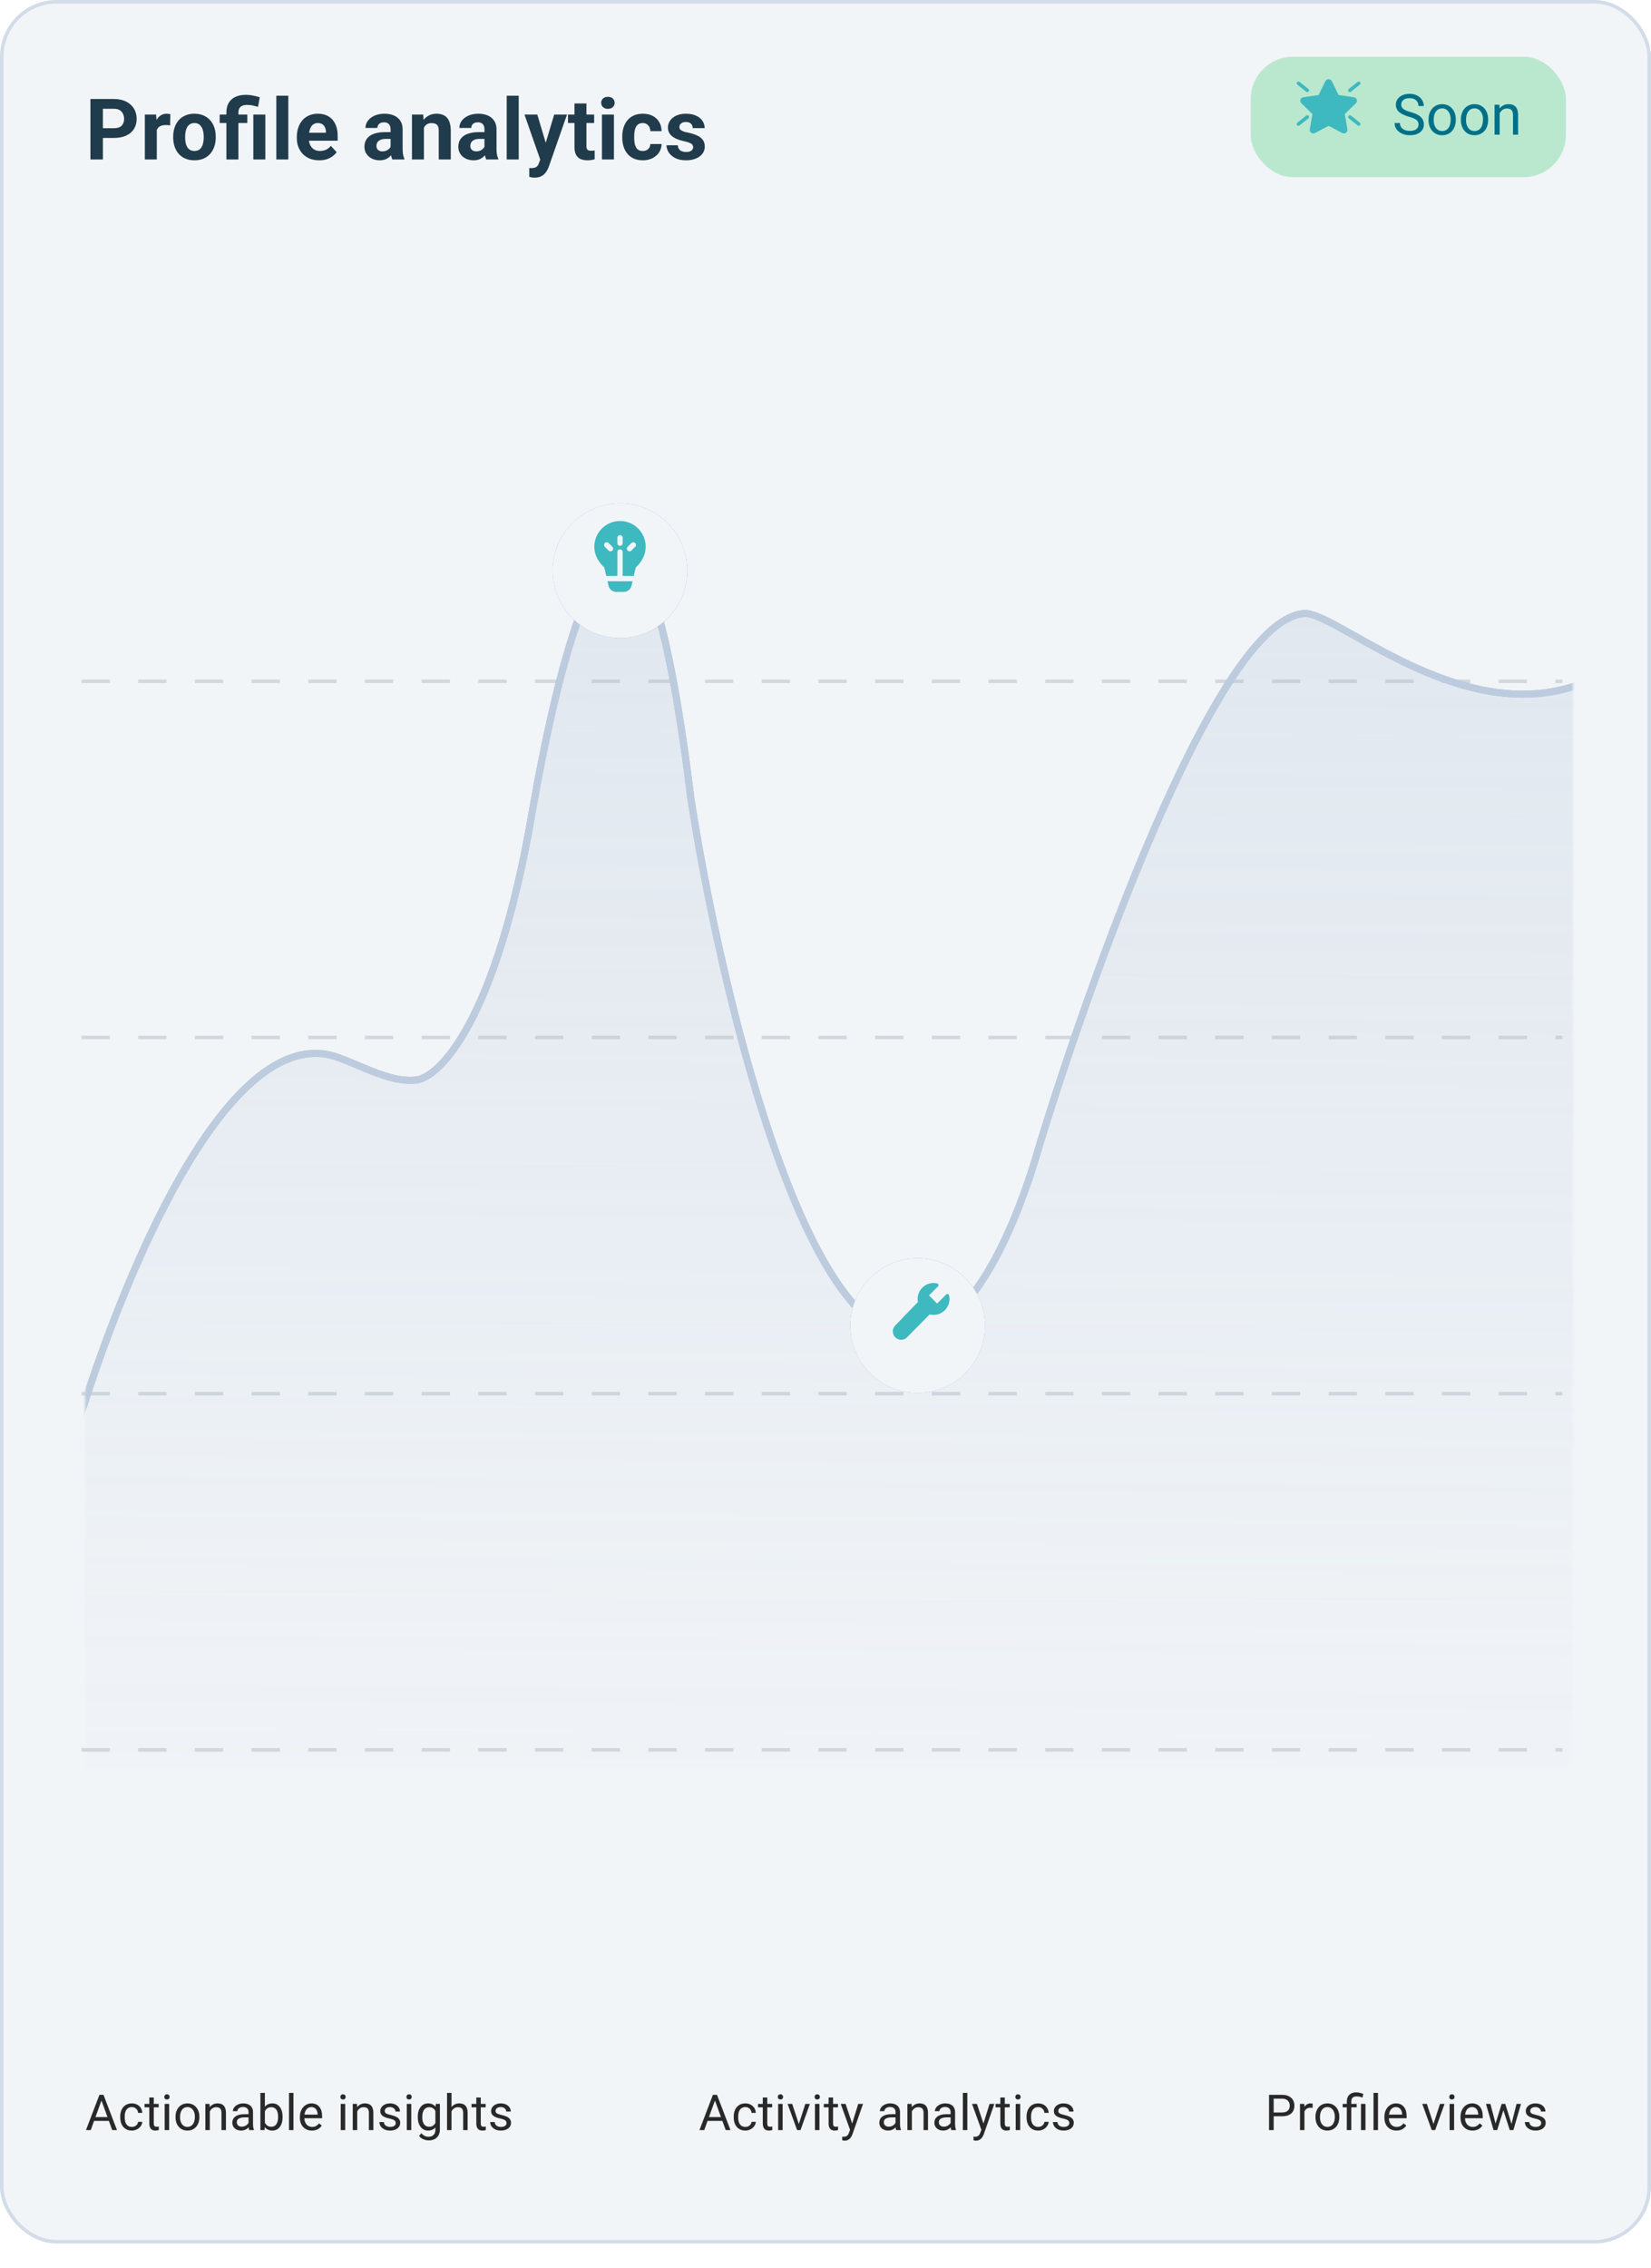 <svg width="466" height="640" viewBox="0 0 466 640" fill="none" xmlns="http://www.w3.org/2000/svg">
    <rect x="0.5" y="0.5" width="465" height="632" rx="15.5" fill="#7B97BC"/>
    <rect x="0.5" y="0.5" width="465" height="632" rx="15.5" fill="white" fill-opacity="0.9"/>
    <rect x="0.5" y="0.5" width="465" height="632" rx="15.5" stroke="#D3DCE9"/>
    <path d="M32.168 38.918H27.82V36.176H32.168C32.84 36.176 33.387 36.066 33.809 35.848C34.23 35.621 34.539 35.309 34.734 34.91C34.93 34.512 35.027 34.062 35.027 33.562C35.027 33.055 34.93 32.582 34.734 32.145C34.539 31.707 34.23 31.355 33.809 31.09C33.387 30.824 32.84 30.691 32.168 30.691H29.039V45H25.523V27.938H32.168C33.504 27.938 34.648 28.18 35.602 28.664C36.562 29.141 37.297 29.801 37.805 30.645C38.312 31.488 38.566 32.453 38.566 33.539C38.566 34.641 38.312 35.594 37.805 36.398C37.297 37.203 36.562 37.824 35.602 38.262C34.648 38.699 33.504 38.918 32.168 38.918ZM44.256 35.086V45H40.881V32.32H44.057L44.256 35.086ZM48.077 32.238L48.018 35.367C47.854 35.344 47.655 35.324 47.42 35.309C47.194 35.285 46.987 35.273 46.799 35.273C46.323 35.273 45.909 35.336 45.557 35.461C45.213 35.578 44.924 35.754 44.69 35.988C44.463 36.223 44.291 36.508 44.174 36.844C44.065 37.18 44.002 37.562 43.987 37.992L43.307 37.781C43.307 36.961 43.389 36.207 43.553 35.52C43.717 34.824 43.956 34.219 44.268 33.703C44.588 33.188 44.979 32.789 45.44 32.508C45.901 32.227 46.428 32.086 47.022 32.086C47.209 32.086 47.401 32.102 47.596 32.133C47.791 32.156 47.952 32.191 48.077 32.238ZM48.88 38.789V38.543C48.88 37.613 49.013 36.758 49.278 35.977C49.544 35.188 49.931 34.504 50.438 33.926C50.946 33.348 51.571 32.898 52.313 32.578C53.056 32.25 53.907 32.086 54.868 32.086C55.829 32.086 56.684 32.25 57.434 32.578C58.184 32.898 58.813 33.348 59.321 33.926C59.837 34.504 60.227 35.188 60.493 35.977C60.759 36.758 60.891 37.613 60.891 38.543V38.789C60.891 39.711 60.759 40.566 60.493 41.355C60.227 42.137 59.837 42.82 59.321 43.406C58.813 43.984 58.188 44.434 57.446 44.754C56.704 45.074 55.852 45.234 54.891 45.234C53.931 45.234 53.075 45.074 52.325 44.754C51.583 44.434 50.954 43.984 50.438 43.406C49.931 42.82 49.544 42.137 49.278 41.355C49.013 40.566 48.88 39.711 48.88 38.789ZM52.255 38.543V38.789C52.255 39.32 52.302 39.816 52.395 40.277C52.489 40.738 52.638 41.145 52.841 41.496C53.052 41.84 53.325 42.109 53.661 42.305C53.997 42.5 54.407 42.598 54.891 42.598C55.36 42.598 55.763 42.5 56.098 42.305C56.434 42.109 56.704 41.84 56.907 41.496C57.11 41.145 57.259 40.738 57.352 40.277C57.454 39.816 57.505 39.32 57.505 38.789V38.543C57.505 38.027 57.454 37.543 57.352 37.09C57.259 36.629 57.106 36.223 56.895 35.871C56.692 35.512 56.423 35.23 56.087 35.027C55.751 34.824 55.344 34.723 54.868 34.723C54.391 34.723 53.985 34.824 53.649 35.027C53.321 35.23 53.052 35.512 52.841 35.871C52.638 36.223 52.489 36.629 52.395 37.09C52.302 37.543 52.255 38.027 52.255 38.543ZM67.284 45H63.898V31.746C63.898 30.668 64.116 29.758 64.554 29.016C64.999 28.273 65.632 27.711 66.452 27.328C67.281 26.945 68.281 26.754 69.452 26.754C70.116 26.754 70.761 26.82 71.386 26.953C72.011 27.078 72.656 27.242 73.32 27.445L72.827 30.152C72.398 30.02 71.937 29.895 71.445 29.777C70.952 29.66 70.359 29.602 69.663 29.602C68.882 29.602 68.288 29.785 67.882 30.152C67.484 30.512 67.284 31.043 67.284 31.746V45ZM69.804 32.32V34.711H62.011V32.32H69.804ZM74.89 32.32V45H71.503V32.32H74.89ZM81.377 27V45H77.99V27H81.377ZM90.102 45.234C89.117 45.234 88.234 45.078 87.453 44.766C86.672 44.445 86.008 44.004 85.461 43.441C84.922 42.879 84.508 42.227 84.219 41.484C83.93 40.734 83.785 39.938 83.785 39.094V38.625C83.785 37.664 83.922 36.785 84.195 35.988C84.469 35.191 84.859 34.5 85.367 33.914C85.883 33.328 86.508 32.879 87.242 32.566C87.977 32.246 88.805 32.086 89.727 32.086C90.625 32.086 91.422 32.234 92.117 32.531C92.812 32.828 93.394 33.25 93.863 33.797C94.34 34.344 94.699 35 94.941 35.766C95.184 36.523 95.305 37.367 95.305 38.297V39.703H85.227V37.453H91.988V37.195C91.988 36.727 91.902 36.309 91.731 35.941C91.566 35.566 91.316 35.27 90.981 35.051C90.644 34.832 90.215 34.723 89.691 34.723C89.246 34.723 88.863 34.82 88.543 35.016C88.223 35.211 87.961 35.484 87.758 35.836C87.562 36.188 87.414 36.602 87.312 37.078C87.219 37.547 87.172 38.062 87.172 38.625V39.094C87.172 39.602 87.242 40.07 87.383 40.5C87.531 40.93 87.738 41.301 88.004 41.613C88.277 41.926 88.606 42.168 88.988 42.34C89.379 42.512 89.82 42.598 90.312 42.598C90.922 42.598 91.488 42.48 92.012 42.246C92.543 42.004 93 41.641 93.383 41.156L95.023 42.938C94.758 43.32 94.394 43.688 93.934 44.039C93.481 44.391 92.934 44.68 92.293 44.906C91.652 45.125 90.922 45.234 90.102 45.234ZM110.247 42.141V36.492C110.247 36.086 110.18 35.738 110.048 35.449C109.915 35.152 109.708 34.922 109.427 34.758C109.153 34.594 108.798 34.512 108.36 34.512C107.985 34.512 107.661 34.578 107.387 34.711C107.114 34.836 106.903 35.02 106.755 35.262C106.606 35.496 106.532 35.773 106.532 36.094H103.157C103.157 35.555 103.282 35.043 103.532 34.559C103.782 34.074 104.145 33.648 104.622 33.281C105.098 32.906 105.665 32.613 106.321 32.402C106.985 32.191 107.727 32.086 108.548 32.086C109.532 32.086 110.407 32.25 111.173 32.578C111.938 32.906 112.54 33.398 112.977 34.055C113.423 34.711 113.645 35.531 113.645 36.516V41.941C113.645 42.637 113.688 43.207 113.774 43.652C113.86 44.09 113.985 44.473 114.149 44.801V45H110.739C110.575 44.656 110.45 44.227 110.364 43.711C110.286 43.188 110.247 42.664 110.247 42.141ZM110.692 37.277L110.716 39.188H108.829C108.384 39.188 107.997 39.238 107.669 39.34C107.341 39.441 107.071 39.586 106.86 39.773C106.649 39.953 106.493 40.164 106.391 40.406C106.298 40.648 106.251 40.914 106.251 41.203C106.251 41.492 106.317 41.754 106.45 41.988C106.583 42.215 106.774 42.395 107.024 42.527C107.274 42.652 107.567 42.715 107.903 42.715C108.411 42.715 108.852 42.613 109.227 42.41C109.602 42.207 109.891 41.957 110.095 41.66C110.305 41.363 110.415 41.082 110.423 40.816L111.313 42.246C111.188 42.566 111.016 42.898 110.798 43.242C110.587 43.586 110.317 43.91 109.989 44.215C109.661 44.512 109.266 44.758 108.805 44.953C108.345 45.141 107.798 45.234 107.165 45.234C106.36 45.234 105.63 45.074 104.973 44.754C104.325 44.426 103.809 43.977 103.427 43.406C103.052 42.828 102.864 42.172 102.864 41.438C102.864 40.773 102.989 40.184 103.239 39.668C103.489 39.152 103.856 38.719 104.341 38.367C104.833 38.008 105.446 37.738 106.18 37.559C106.915 37.371 107.766 37.277 108.735 37.277H110.692ZM119.652 35.027V45H116.277V32.32H119.441L119.652 35.027ZM119.159 38.215H118.245C118.245 37.277 118.366 36.434 118.609 35.684C118.851 34.926 119.191 34.281 119.628 33.75C120.066 33.211 120.585 32.801 121.187 32.52C121.796 32.23 122.476 32.086 123.226 32.086C123.82 32.086 124.363 32.172 124.855 32.344C125.347 32.516 125.769 32.789 126.12 33.164C126.48 33.539 126.753 34.035 126.941 34.652C127.136 35.27 127.234 36.023 127.234 36.914V45H123.835V36.902C123.835 36.34 123.757 35.902 123.601 35.59C123.445 35.277 123.214 35.059 122.909 34.934C122.613 34.801 122.245 34.734 121.808 34.734C121.355 34.734 120.96 34.824 120.624 35.004C120.296 35.184 120.023 35.434 119.804 35.754C119.593 36.066 119.433 36.434 119.323 36.855C119.214 37.277 119.159 37.73 119.159 38.215ZM136.744 42.141V36.492C136.744 36.086 136.677 35.738 136.545 35.449C136.412 35.152 136.205 34.922 135.923 34.758C135.65 34.594 135.295 34.512 134.857 34.512C134.482 34.512 134.158 34.578 133.884 34.711C133.611 34.836 133.4 35.02 133.252 35.262C133.103 35.496 133.029 35.773 133.029 36.094H129.654C129.654 35.555 129.779 35.043 130.029 34.559C130.279 34.074 130.642 33.648 131.119 33.281C131.595 32.906 132.162 32.613 132.818 32.402C133.482 32.191 134.224 32.086 135.045 32.086C136.029 32.086 136.904 32.25 137.67 32.578C138.435 32.906 139.037 33.398 139.474 34.055C139.92 34.711 140.142 35.531 140.142 36.516V41.941C140.142 42.637 140.185 43.207 140.271 43.652C140.357 44.09 140.482 44.473 140.646 44.801V45H137.236C137.072 44.656 136.947 44.227 136.861 43.711C136.783 43.188 136.744 42.664 136.744 42.141ZM137.189 37.277L137.213 39.188H135.326C134.88 39.188 134.494 39.238 134.166 39.34C133.838 39.441 133.568 39.586 133.357 39.773C133.146 39.953 132.99 40.164 132.888 40.406C132.795 40.648 132.748 40.914 132.748 41.203C132.748 41.492 132.814 41.754 132.947 41.988C133.08 42.215 133.271 42.395 133.521 42.527C133.771 42.652 134.064 42.715 134.4 42.715C134.908 42.715 135.349 42.613 135.724 42.41C136.099 42.207 136.388 41.957 136.591 41.66C136.802 41.363 136.912 41.082 136.92 40.816L137.81 42.246C137.685 42.566 137.513 42.898 137.295 43.242C137.084 43.586 136.814 43.91 136.486 44.215C136.158 44.512 135.763 44.758 135.302 44.953C134.841 45.141 134.295 45.234 133.662 45.234C132.857 45.234 132.127 45.074 131.47 44.754C130.822 44.426 130.306 43.977 129.923 43.406C129.548 42.828 129.361 42.172 129.361 41.438C129.361 40.773 129.486 40.184 129.736 39.668C129.986 39.152 130.353 38.719 130.838 38.367C131.33 38.008 131.943 37.738 132.677 37.559C133.412 37.371 134.263 37.277 135.232 37.277H137.189ZM146.406 27V45H143.02V27H146.406ZM153.057 43.57L156.42 32.32H160.041L154.944 46.91C154.834 47.23 154.686 47.574 154.498 47.941C154.319 48.309 154.073 48.656 153.76 48.984C153.455 49.32 153.069 49.594 152.6 49.805C152.139 50.016 151.573 50.121 150.901 50.121C150.58 50.121 150.319 50.102 150.116 50.062C149.912 50.023 149.67 49.969 149.389 49.898V47.426C149.475 47.426 149.565 47.426 149.659 47.426C149.752 47.434 149.842 47.438 149.928 47.438C150.373 47.438 150.737 47.387 151.018 47.285C151.299 47.184 151.526 47.027 151.698 46.816C151.87 46.613 152.006 46.348 152.108 46.02L153.057 43.57ZM151.651 32.32L154.405 41.508L154.885 45.082L152.588 45.328L148.03 32.32H151.651ZM167.7 32.32V34.711H160.317V32.32H167.7ZM162.145 29.191H165.52V41.18C165.52 41.547 165.567 41.828 165.661 42.023C165.762 42.219 165.911 42.355 166.106 42.434C166.302 42.504 166.548 42.539 166.845 42.539C167.055 42.539 167.243 42.531 167.407 42.516C167.579 42.492 167.723 42.469 167.841 42.445L167.852 44.93C167.563 45.023 167.251 45.098 166.915 45.152C166.579 45.207 166.208 45.234 165.802 45.234C165.059 45.234 164.411 45.113 163.856 44.871C163.309 44.621 162.887 44.223 162.591 43.676C162.294 43.129 162.145 42.41 162.145 41.52V29.191ZM173.284 32.32V45H169.898V32.32H173.284ZM169.687 29.016C169.687 28.523 169.859 28.117 170.202 27.797C170.546 27.477 171.007 27.316 171.585 27.316C172.155 27.316 172.613 27.477 172.956 27.797C173.308 28.117 173.484 28.523 173.484 29.016C173.484 29.508 173.308 29.914 172.956 30.234C172.613 30.555 172.155 30.715 171.585 30.715C171.007 30.715 170.546 30.555 170.202 30.234C169.859 29.914 169.687 29.508 169.687 29.016ZM181.412 42.598C181.826 42.598 182.193 42.52 182.513 42.363C182.834 42.199 183.084 41.973 183.263 41.684C183.451 41.387 183.548 41.039 183.556 40.641H186.732C186.724 41.531 186.486 42.324 186.017 43.02C185.548 43.707 184.92 44.25 184.13 44.648C183.341 45.039 182.459 45.234 181.482 45.234C180.498 45.234 179.638 45.07 178.904 44.742C178.177 44.414 177.572 43.961 177.087 43.383C176.603 42.797 176.24 42.117 175.998 41.344C175.755 40.562 175.634 39.727 175.634 38.836V38.496C175.634 37.598 175.755 36.762 175.998 35.988C176.24 35.207 176.603 34.527 177.087 33.949C177.572 33.363 178.177 32.906 178.904 32.578C179.63 32.25 180.482 32.086 181.459 32.086C182.498 32.086 183.408 32.285 184.189 32.684C184.978 33.082 185.595 33.652 186.041 34.395C186.494 35.129 186.724 36 186.732 37.008H183.556C183.548 36.586 183.459 36.203 183.287 35.859C183.123 35.516 182.88 35.242 182.56 35.039C182.248 34.828 181.861 34.723 181.4 34.723C180.908 34.723 180.505 34.828 180.193 35.039C179.88 35.242 179.638 35.523 179.466 35.883C179.295 36.234 179.173 36.637 179.103 37.09C179.041 37.535 179.009 38.004 179.009 38.496V38.836C179.009 39.328 179.041 39.801 179.103 40.254C179.166 40.707 179.283 41.109 179.455 41.461C179.634 41.812 179.88 42.09 180.193 42.293C180.505 42.496 180.912 42.598 181.412 42.598ZM195.645 41.496C195.645 41.254 195.574 41.035 195.434 40.84C195.293 40.645 195.031 40.465 194.648 40.301C194.273 40.129 193.73 39.973 193.02 39.832C192.379 39.691 191.781 39.516 191.227 39.305C190.68 39.086 190.203 38.824 189.797 38.52C189.398 38.215 189.086 37.855 188.859 37.441C188.640 37.02 188.52 36.539 188.52 36C188.52 35.469 188.640 34.969 188.859 34.5C189.094 34.031 189.426 33.617 189.855 33.258C190.293 32.891 190.824 32.605 191.449 32.402C192.082 32.191 192.793 32.086 193.582 32.086C194.684 32.086 195.629 32.262 196.418 32.613C197.215 32.965 197.824 33.449 198.246 34.066C198.676 34.676 198.891 35.371 198.891 36.152H195.516C195.516 35.824 195.445 35.531 195.305 35.273C195.172 35.008 194.961 34.801 194.672 34.652C194.391 34.496 194.023 34.418 193.57 34.418C193.195 34.418 192.871 34.484 192.598 34.617C192.324 34.742 192.113 34.914 191.965 35.133C191.824 35.344 191.754 35.578 191.754 35.836C191.754 36.031 191.793 36.207 191.871 36.363C191.957 36.512 192.094 36.648 192.281 36.773C192.469 36.898 192.711 37.016 193.008 37.125C193.312 37.227 193.688 37.32 194.133 37.406C195.047 37.594 195.863 37.84 196.582 38.145C197.301 38.441 197.871 38.848 198.293 39.363C198.715 39.871 198.926 40.539 198.926 41.367C198.926 41.93 198.801 42.445 198.551 42.914C198.301 43.383 197.941 43.793 197.473 44.145C197.004 44.488 196.441 44.758 195.785 44.953C195.137 45.141 194.406 45.234 193.594 45.234C192.414 45.234 191.414 45.023 190.594 44.602C189.781 44.18 189.164 43.645 188.742 42.996C188.328 42.34 188.121 41.668 188.121 40.98H191.32C191.336 41.441 191.453 41.812 191.672 42.094C191.898 42.375 192.184 42.578 192.527 42.703C192.879 42.828 193.258 42.891 193.664 42.891C194.102 42.891 194.465 42.832 194.754 42.715C195.043 42.59 195.262 42.426 195.41 42.223C195.566 42.012 195.645 41.77 195.645 41.496Z"
          fill="#203B4B"/>
    <line x1="23" y1="493.722" x2="441" y2="493.722" stroke="#D3D8DD" stroke-miterlimit="16" stroke-dasharray="8 8"/>
    <line x1="23" y1="393.222" x2="441" y2="393.222" stroke="#D3D8DD" stroke-miterlimit="16" stroke-dasharray="8 8"/>
    <line x1="23" y1="292.722" x2="441" y2="292.722" stroke="#D3D8DD" stroke-miterlimit="16" stroke-dasharray="8 8"/>
    <line x1="23" y1="192.222" x2="441" y2="192.222" stroke="#D3D8DD" stroke-miterlimit="16" stroke-dasharray="8 8"/>
    <mask id="mask0_5825_25780" style="mask-type:alpha" maskUnits="userSpaceOnUse" x="24" y="122" width="420"
          height="402">
        <rect x="24" y="122" width="420" height="402" fill="#C4C4C4"/>
    </mask>
    <g mask="url(#mask0_5825_25780)">
        <path opacity="0.2"
              d="M89.718 298.288C55.734 296.301 23.418 389.603 14.672 428.508V499.315H465.74L450.206 192.105C415.686 209.236 378.864 174.974 368.337 174.121C344.598 174.121 309.198 271.798 293.373 323.119C280.379 368.812 263.803 378.58 257.14 377.752C226.154 379.738 202.582 277.592 194.669 226.271C187.672 168.658 179.795 156.739 175.928 156.739C169.439 156.701 159.685 173.625 149.69 231.238C139.695 288.85 123.869 304.909 117.205 305.737C107.885 306.895 96.798 298.288 89.718 298.288Z"
              fill="url(#paint0_linear_5825_25780)"/>
        <path d="M90.046 297.26L89.988 298.258C90.007 298.259 90.027 298.26 90.046 298.26L90.046 297.26ZM117.534 304.709L117.657 305.701L117.657 305.701L117.534 304.709ZM176.256 155.711L176.25 156.711L176.256 156.711L176.256 155.711ZM194.997 225.243L194.004 225.364C194.006 225.374 194.007 225.385 194.009 225.396L194.997 225.243ZM257.468 376.724L257.591 375.731C257.529 375.724 257.466 375.722 257.404 375.726L257.468 376.724ZM293.701 322.091L292.745 321.797C292.743 321.804 292.741 321.811 292.739 321.818L293.701 322.091ZM368.665 173.093L368.746 172.096C368.719 172.094 368.692 172.093 368.665 172.093V173.093ZM15.976 427.7C20.335 408.309 30.578 375.331 43.96 347.469C50.654 333.534 58.106 320.934 65.966 311.956C73.856 302.944 81.971 297.79 89.988 298.258L90.105 296.262C81.13 295.737 72.461 301.501 64.461 310.639C56.429 319.813 48.885 332.597 42.157 346.603C28.7 374.622 18.411 407.747 14.024 427.261L15.976 427.7ZM90.046 298.26C91.637 298.26 93.524 298.748 95.677 299.527C97.828 300.305 100.123 301.325 102.566 302.342C107.36 304.337 112.697 306.317 117.657 305.701L117.41 303.716C113.05 304.258 108.184 302.514 103.334 300.495C100.955 299.505 98.568 298.446 96.358 297.646C94.15 296.848 91.996 296.26 90.046 296.26L90.046 298.26ZM117.657 305.701C119.634 305.456 122.065 304.128 124.714 301.536C127.384 298.923 130.356 294.947 133.409 289.224C139.515 277.779 145.995 259.249 151.004 230.381L149.033 230.039C144.046 258.783 137.616 277.089 131.644 288.283C128.658 293.88 125.8 297.674 123.315 300.106C120.811 302.558 118.765 303.548 117.41 303.716L117.657 305.701ZM151.004 230.381C155.997 201.598 160.92 183.042 165.382 171.708C167.615 166.036 169.712 162.228 171.606 159.858C173.519 157.464 175.086 156.704 176.25 156.711L176.262 154.711C174.182 154.699 172.096 156.04 170.043 158.609C167.971 161.203 165.788 165.219 163.522 170.975C158.986 182.497 154.035 201.209 149.033 230.039L151.004 230.381ZM176.256 156.711C176.703 156.711 177.66 157.085 179.009 159.041C180.322 160.945 181.852 164.132 183.502 169.182C186.8 179.272 190.509 196.58 194.004 225.364L195.99 225.123C192.489 196.293 188.761 178.834 185.404 168.561C183.727 163.43 182.125 160.037 180.655 157.905C179.221 155.826 177.742 154.711 176.256 154.711L176.256 156.711ZM194.009 225.396C197.97 251.089 205.853 289.518 216.640 321.295C222.021 337.176 228.152 351.457 234.914 361.662C241.627 371.794 249.196 378.256 257.532 377.722L257.404 375.726C250.247 376.185 243.25 370.624 236.581 360.558C229.961 350.566 223.895 336.475 218.527 320.653C207.797 289.023 199.937 250.718 195.985 225.091L194.009 225.396ZM257.344 377.716C261.191 378.194 267.307 375.629 273.984 367.487C280.701 359.294 288.144 345.289 294.663 322.365L292.739 321.818C286.264 344.587 278.921 358.311 272.437 366.219C265.912 374.176 260.408 376.081 257.591 375.731L257.344 377.716ZM294.656 322.386C302.563 296.745 315.356 259.538 329.128 228.755C336.017 213.358 343.133 199.61 349.985 189.727C353.412 184.783 356.747 180.845 359.924 178.153C363.115 175.45 366.04 174.093 368.665 174.093V172.093C365.356 172.093 361.982 173.788 358.631 176.627C355.267 179.478 351.818 183.572 348.341 188.587C341.384 198.622 334.21 212.501 327.303 227.938C313.484 258.824 300.664 296.116 292.745 321.797L294.656 322.386ZM368.585 174.09C369.705 174.181 371.289 174.737 373.362 175.717C375.408 176.686 377.816 178.01 380.555 179.545C386.014 182.602 392.728 186.456 400.199 189.744C415.126 196.315 433.316 200.738 450.979 191.973L450.09 190.181C433.232 198.547 415.75 194.404 401.005 187.914C393.64 184.672 387.017 180.871 381.532 177.8C378.8 176.269 376.335 174.911 374.217 173.91C372.127 172.92 370.258 172.219 368.746 172.096L368.585 174.09Z"
              fill="#7B97BC"/>
        <path d="M90.046 297.26L89.988 298.258C90.007 298.259 90.027 298.26 90.046 298.26L90.046 297.26ZM117.534 304.709L117.657 305.701L117.657 305.701L117.534 304.709ZM176.256 155.711L176.25 156.711L176.256 156.711L176.256 155.711ZM194.997 225.243L194.004 225.364C194.006 225.374 194.007 225.385 194.009 225.396L194.997 225.243ZM257.468 376.724L257.591 375.731C257.529 375.724 257.466 375.722 257.404 375.726L257.468 376.724ZM293.701 322.091L292.745 321.797C292.743 321.804 292.741 321.811 292.739 321.818L293.701 322.091ZM368.665 173.093L368.746 172.096C368.719 172.094 368.692 172.093 368.665 172.093V173.093ZM15.976 427.7C20.335 408.309 30.578 375.331 43.96 347.469C50.654 333.534 58.106 320.934 65.966 311.956C73.856 302.944 81.971 297.79 89.988 298.258L90.105 296.262C81.13 295.737 72.461 301.501 64.461 310.639C56.429 319.813 48.885 332.597 42.157 346.603C28.7 374.622 18.411 407.747 14.024 427.261L15.976 427.7ZM90.046 298.26C91.637 298.26 93.524 298.748 95.677 299.527C97.828 300.305 100.123 301.325 102.566 302.342C107.36 304.337 112.697 306.317 117.657 305.701L117.41 303.716C113.05 304.258 108.184 302.514 103.334 300.495C100.955 299.505 98.568 298.446 96.358 297.646C94.15 296.848 91.996 296.26 90.046 296.26L90.046 298.26ZM117.657 305.701C119.634 305.456 122.065 304.128 124.714 301.536C127.384 298.923 130.356 294.947 133.409 289.224C139.515 277.779 145.995 259.249 151.004 230.381L149.033 230.039C144.046 258.783 137.616 277.089 131.644 288.283C128.658 293.88 125.8 297.674 123.315 300.106C120.811 302.558 118.765 303.548 117.41 303.716L117.657 305.701ZM151.004 230.381C155.997 201.598 160.92 183.042 165.382 171.708C167.615 166.036 169.712 162.228 171.606 159.858C173.519 157.464 175.086 156.704 176.25 156.711L176.262 154.711C174.182 154.699 172.096 156.04 170.043 158.609C167.971 161.203 165.788 165.219 163.522 170.975C158.986 182.497 154.035 201.209 149.033 230.039L151.004 230.381ZM176.256 156.711C176.703 156.711 177.66 157.085 179.009 159.041C180.322 160.945 181.852 164.132 183.502 169.182C186.8 179.272 190.509 196.58 194.004 225.364L195.99 225.123C192.489 196.293 188.761 178.834 185.404 168.561C183.727 163.43 182.125 160.037 180.655 157.905C179.221 155.826 177.742 154.711 176.256 154.711L176.256 156.711ZM194.009 225.396C197.97 251.089 205.853 289.518 216.640 321.295C222.021 337.176 228.152 351.457 234.914 361.662C241.627 371.794 249.196 378.256 257.532 377.722L257.404 375.726C250.247 376.185 243.25 370.624 236.581 360.558C229.961 350.566 223.895 336.475 218.527 320.653C207.797 289.023 199.937 250.718 195.985 225.091L194.009 225.396ZM257.344 377.716C261.191 378.194 267.307 375.629 273.984 367.487C280.701 359.294 288.144 345.289 294.663 322.365L292.739 321.818C286.264 344.587 278.921 358.311 272.437 366.219C265.912 374.176 260.408 376.081 257.591 375.731L257.344 377.716ZM294.656 322.386C302.563 296.745 315.356 259.538 329.128 228.755C336.017 213.358 343.133 199.61 349.985 189.727C353.412 184.783 356.747 180.845 359.924 178.153C363.115 175.45 366.04 174.093 368.665 174.093V172.093C365.356 172.093 361.982 173.788 358.631 176.627C355.267 179.478 351.818 183.572 348.341 188.587C341.384 198.622 334.21 212.501 327.303 227.938C313.484 258.824 300.664 296.116 292.745 321.797L294.656 322.386ZM368.585 174.09C369.705 174.181 371.289 174.737 373.362 175.717C375.408 176.686 377.816 178.01 380.555 179.545C386.014 182.602 392.728 186.456 400.199 189.744C415.126 196.315 433.316 200.738 450.979 191.973L450.09 190.181C433.232 198.547 415.75 194.404 401.005 187.914C393.64 184.672 387.017 180.871 381.532 177.8C378.8 176.269 376.335 174.911 374.217 173.91C372.127 172.92 370.258 172.219 368.746 172.096L368.585 174.09Z"
              fill="white" fill-opacity="0.5"/>
    </g>
    <path d="M30.724 598.402H26.554L25.618 601H24.264L28.065 591.047H29.213L33.021 601H31.674L30.724 598.402ZM26.951 597.322H30.334L28.639 592.667L26.951 597.322ZM37.229 600.104C37.681 600.104 38.075 599.968 38.412 599.694C38.749 599.421 38.936 599.079 38.972 598.669H40.169C40.146 599.093 40 599.496 39.731 599.879C39.462 600.262 39.102 600.567 38.651 600.795C38.205 601.023 37.731 601.137 37.229 601.137C36.222 601.137 35.42 600.802 34.823 600.132C34.231 599.457 33.934 598.537 33.934 597.37V597.158C33.934 596.438 34.066 595.798 34.331 595.237C34.595 594.677 34.973 594.242 35.466 593.932C35.962 593.622 36.548 593.467 37.222 593.467C38.052 593.467 38.74 593.715 39.287 594.212C39.838 594.709 40.132 595.354 40.169 596.146H38.972C38.936 595.668 38.754 595.276 38.426 594.971C38.102 594.661 37.701 594.506 37.222 594.506C36.58 594.506 36.081 594.738 35.725 595.203C35.374 595.663 35.199 596.331 35.199 597.206V597.445C35.199 598.298 35.374 598.954 35.725 599.414C36.076 599.874 36.578 600.104 37.229 600.104ZM43.406 591.812V593.604H44.787V594.581H43.406V599.168C43.406 599.464 43.468 599.688 43.591 599.838C43.714 599.984 43.924 600.057 44.22 600.057C44.366 600.057 44.566 600.029 44.822 599.975V601C44.489 601.091 44.165 601.137 43.851 601.137C43.286 601.137 42.86 600.966 42.572 600.624C42.285 600.282 42.142 599.797 42.142 599.168V594.581H40.795V593.604H42.142V591.812H43.406ZM47.745 601H46.48V593.604H47.745V601ZM46.377 591.642C46.377 591.437 46.439 591.263 46.562 591.122C46.69 590.981 46.877 590.91 47.123 590.91C47.369 590.91 47.556 590.981 47.683 591.122C47.811 591.263 47.875 591.437 47.875 591.642C47.875 591.847 47.811 592.018 47.683 592.154C47.556 592.291 47.369 592.359 47.123 592.359C46.877 592.359 46.69 592.291 46.562 592.154C46.439 592.018 46.377 591.847 46.377 591.642ZM49.54 597.233C49.54 596.509 49.681 595.857 49.964 595.278C50.251 594.7 50.648 594.253 51.153 593.938C51.664 593.624 52.245 593.467 52.897 593.467C53.904 593.467 54.717 593.815 55.337 594.513C55.961 595.21 56.273 596.137 56.273 597.295V597.384C56.273 598.104 56.134 598.751 55.856 599.325C55.583 599.895 55.189 600.339 54.674 600.658C54.163 600.977 53.575 601.137 52.91 601.137C51.908 601.137 51.094 600.788 50.47 600.091C49.85 599.394 49.54 598.471 49.54 597.322V597.233ZM50.812 597.384C50.812 598.204 51.001 598.863 51.379 599.359C51.762 599.856 52.272 600.104 52.91 600.104C53.553 600.104 54.063 599.854 54.441 599.353C54.82 598.847 55.009 598.14 55.009 597.233C55.009 596.422 54.815 595.766 54.428 595.265C54.045 594.759 53.535 594.506 52.897 594.506C52.272 594.506 51.769 594.754 51.386 595.251C51.003 595.748 50.812 596.459 50.812 597.384ZM59.156 593.604L59.197 594.533C59.762 593.822 60.5 593.467 61.411 593.467C62.975 593.467 63.763 594.349 63.777 596.112V601H62.512V596.105C62.508 595.572 62.385 595.178 62.143 594.923C61.906 594.668 61.535 594.54 61.029 594.54C60.619 594.54 60.258 594.649 59.949 594.868C59.639 595.087 59.397 595.374 59.224 595.729V601H57.959V593.604H59.156ZM70.35 601C70.278 600.854 70.218 600.594 70.173 600.221C69.585 600.831 68.883 601.137 68.067 601.137C67.338 601.137 66.739 600.932 66.269 600.521C65.805 600.107 65.572 599.583 65.572 598.949C65.572 598.179 65.864 597.582 66.447 597.158C67.035 596.73 67.86 596.516 68.922 596.516H70.152V595.935C70.152 595.493 70.02 595.142 69.756 594.882C69.491 594.618 69.102 594.485 68.587 594.485C68.135 594.485 67.757 594.599 67.452 594.827C67.147 595.055 66.994 595.331 66.994 595.654H65.722C65.722 595.285 65.852 594.93 66.112 594.588C66.376 594.242 66.732 593.968 67.178 593.768C67.63 593.567 68.124 593.467 68.662 593.467C69.514 593.467 70.182 593.681 70.665 594.109C71.148 594.533 71.399 595.119 71.417 595.866V599.271C71.417 599.95 71.503 600.49 71.677 600.891V601H70.35ZM68.252 600.036C68.648 600.036 69.024 599.934 69.38 599.729C69.735 599.523 69.993 599.257 70.152 598.929V597.411H69.161C67.612 597.411 66.837 597.865 66.837 598.771C66.837 599.168 66.969 599.478 67.233 599.701C67.498 599.924 67.837 600.036 68.252 600.036ZM79.761 597.384C79.761 598.514 79.501 599.423 78.982 600.111C78.462 600.795 77.765 601.137 76.89 601.137C75.956 601.137 75.233 600.806 74.723 600.146L74.661 601H73.499V590.5H74.764V594.417C75.274 593.784 75.978 593.467 76.876 593.467C77.774 593.467 78.478 593.806 78.989 594.485C79.503 595.164 79.761 596.094 79.761 597.274V597.384ZM78.496 597.24C78.496 596.379 78.33 595.714 77.997 595.244C77.665 594.775 77.186 594.54 76.562 594.54C75.728 594.54 75.128 594.927 74.764 595.702V598.901C75.151 599.676 75.755 600.063 76.575 600.063C77.181 600.063 77.653 599.829 77.99 599.359C78.328 598.89 78.496 598.184 78.496 597.24ZM82.835 601H81.57V590.5H82.835V601ZM88.034 601.137C87.032 601.137 86.216 600.809 85.587 600.152C84.958 599.492 84.644 598.61 84.644 597.507V597.274C84.644 596.541 84.783 595.887 85.061 595.312C85.343 594.734 85.735 594.283 86.236 593.959C86.742 593.631 87.289 593.467 87.877 593.467C88.838 593.467 89.586 593.784 90.119 594.417C90.652 595.05 90.919 595.957 90.919 597.138V597.664H85.908C85.926 598.393 86.138 598.983 86.544 599.435C86.954 599.881 87.474 600.104 88.103 600.104C88.549 600.104 88.927 600.013 89.237 599.831C89.547 599.649 89.818 599.407 90.051 599.106L90.823 599.708C90.204 600.66 89.274 601.137 88.034 601.137ZM87.877 594.506C87.367 594.506 86.938 594.693 86.592 595.066C86.245 595.436 86.031 595.955 85.949 596.625H89.654V596.529C89.618 595.887 89.445 595.39 89.135 595.039C88.825 594.684 88.406 594.506 87.877 594.506ZM97.435 601H96.171V593.604H97.435V601ZM96.068 591.642C96.068 591.437 96.13 591.263 96.253 591.122C96.38 590.981 96.567 590.91 96.813 590.91C97.059 590.91 97.246 590.981 97.374 591.122C97.501 591.263 97.565 591.437 97.565 591.642C97.565 591.847 97.501 592.018 97.374 592.154C97.246 592.291 97.059 592.359 96.813 592.359C96.567 592.359 96.38 592.291 96.253 592.154C96.13 592.018 96.068 591.847 96.068 591.642ZM100.762 593.604L100.803 594.533C101.368 593.822 102.106 593.467 103.018 593.467C104.581 593.467 105.369 594.349 105.383 596.112V601H104.118V596.105C104.114 595.572 103.991 595.178 103.749 594.923C103.512 594.668 103.141 594.54 102.635 594.54C102.225 594.54 101.865 594.649 101.555 594.868C101.245 595.087 101.003 595.374 100.83 595.729V601H99.566V593.604H100.762ZM111.697 599.038C111.697 598.696 111.567 598.432 111.307 598.245C111.052 598.054 110.603 597.89 109.961 597.753C109.323 597.616 108.814 597.452 108.436 597.261C108.062 597.069 107.784 596.841 107.602 596.577C107.424 596.313 107.336 595.998 107.336 595.634C107.336 595.028 107.591 594.515 108.101 594.096C108.616 593.676 109.272 593.467 110.07 593.467C110.908 593.467 111.588 593.683 112.107 594.116C112.631 594.549 112.893 595.103 112.893 595.777H111.622C111.622 595.431 111.474 595.132 111.177 594.882C110.886 594.631 110.517 594.506 110.07 594.506C109.61 594.506 109.25 594.606 108.99 594.807C108.73 595.007 108.6 595.269 108.6 595.593C108.6 595.898 108.721 596.128 108.963 596.283C109.204 596.438 109.639 596.586 110.268 596.728C110.902 596.869 111.414 597.037 111.806 597.233C112.198 597.429 112.488 597.666 112.674 597.944C112.866 598.218 112.962 598.553 112.962 598.949C112.962 599.61 112.697 600.141 112.169 600.542C111.64 600.938 110.954 601.137 110.111 601.137C109.518 601.137 108.994 601.032 108.539 600.822C108.083 600.613 107.725 600.321 107.465 599.947C107.21 599.569 107.083 599.161 107.083 598.724H108.347C108.37 599.147 108.539 599.485 108.853 599.735C109.172 599.981 109.591 600.104 110.111 600.104C110.589 600.104 110.972 600.009 111.259 599.817C111.551 599.621 111.697 599.362 111.697 599.038ZM116.083 601H114.818V593.604H116.083V601ZM114.716 591.642C114.716 591.437 114.777 591.263 114.9 591.122C115.028 590.981 115.215 590.91 115.461 590.91C115.707 590.91 115.894 590.981 116.021 591.122C116.149 591.263 116.213 591.437 116.213 591.642C116.213 591.847 116.149 592.018 116.021 592.154C115.894 592.291 115.707 592.359 115.461 592.359C115.215 592.359 115.028 592.291 114.9 592.154C114.777 592.018 114.716 591.847 114.716 591.642ZM117.912 597.24C117.912 596.087 118.179 595.171 118.712 594.492C119.246 593.809 119.952 593.467 120.831 593.467C121.734 593.467 122.438 593.786 122.944 594.424L123.005 593.604H124.161V600.822C124.161 601.779 123.876 602.534 123.306 603.085C122.741 603.636 121.98 603.912 121.023 603.912C120.49 603.912 119.968 603.798 119.457 603.57C118.947 603.342 118.557 603.03 118.288 602.634L118.945 601.875C119.487 602.545 120.15 602.88 120.934 602.88C121.549 602.88 122.028 602.707 122.37 602.36C122.716 602.014 122.889 601.526 122.889 600.897V600.262C122.383 600.845 121.693 601.137 120.818 601.137C119.952 601.137 119.25 600.788 118.712 600.091C118.179 599.394 117.912 598.443 117.912 597.24ZM119.184 597.384C119.184 598.218 119.355 598.874 119.697 599.353C120.038 599.826 120.517 600.063 121.132 600.063C121.93 600.063 122.515 599.701 122.889 598.977V595.6C122.502 594.893 121.921 594.54 121.146 594.54C120.531 594.54 120.05 594.779 119.704 595.258C119.357 595.736 119.184 596.445 119.184 597.384ZM127.439 594.499C128 593.811 128.729 593.467 129.627 593.467C131.19 593.467 131.978 594.349 131.992 596.112V601H130.727V596.105C130.723 595.572 130.6 595.178 130.358 594.923C130.121 594.668 129.75 594.54 129.244 594.54C128.834 594.54 128.474 594.649 128.164 594.868C127.854 595.087 127.612 595.374 127.439 595.729V601H126.175V590.5H127.439V594.499ZM135.701 591.812V593.604H137.082V594.581H135.701V599.168C135.701 599.464 135.763 599.688 135.886 599.838C136.009 599.984 136.219 600.057 136.515 600.057C136.661 600.057 136.861 600.029 137.116 599.975V601C136.784 601.091 136.46 601.137 136.146 601.137C135.581 601.137 135.154 600.966 134.867 600.624C134.58 600.282 134.437 599.797 134.437 599.168V594.581H133.09V593.604H134.437V591.812H135.701ZM142.972 599.038C142.972 598.696 142.842 598.432 142.583 598.245C142.327 598.054 141.879 597.89 141.236 597.753C140.598 597.616 140.09 597.452 139.712 597.261C139.338 597.069 139.06 596.841 138.878 596.577C138.7 596.313 138.611 595.998 138.611 595.634C138.611 595.028 138.866 594.515 139.377 594.096C139.892 593.676 140.548 593.467 141.345 593.467C142.184 593.467 142.863 593.683 143.382 594.116C143.907 594.549 144.169 595.103 144.169 595.777H142.897C142.897 595.431 142.749 595.132 142.453 594.882C142.161 594.631 141.792 594.506 141.345 594.506C140.885 594.506 140.525 594.606 140.265 594.807C140.005 595.007 139.876 595.269 139.876 595.593C139.876 595.898 139.996 596.128 140.238 596.283C140.479 596.438 140.915 596.586 141.544 596.728C142.177 596.869 142.69 597.037 143.082 597.233C143.474 597.429 143.763 597.666 143.95 597.944C144.141 598.218 144.237 598.553 144.237 598.949C144.237 599.61 143.973 600.141 143.444 600.542C142.915 600.938 142.229 601.137 141.386 601.137C140.794 601.137 140.27 601.032 139.814 600.822C139.358 600.613 139.001 600.321 138.741 599.947C138.486 599.569 138.358 599.161 138.358 598.724H139.623C139.645 599.147 139.814 599.485 140.129 599.735C140.448 599.981 140.867 600.104 141.386 600.104C141.865 600.104 142.248 600.009 142.535 599.817C142.826 599.621 142.972 599.362 142.972 599.038Z"
          fill="#292929"/>
    <path d="M203.883 598.402H199.713L198.777 601H197.423L201.224 591.047H202.373L206.18 601H204.834L203.883 598.402ZM200.11 597.322H203.494L201.798 592.667L200.11 597.322ZM210.389 600.104C210.84 600.104 211.234 599.968 211.571 599.694C211.909 599.421 212.095 599.079 212.132 598.669H213.328C213.305 599.093 213.16 599.496 212.891 599.879C212.622 600.262 212.262 600.567 211.811 600.795C211.364 601.023 210.89 601.137 210.389 601.137C209.382 601.137 208.579 600.802 207.982 600.132C207.39 599.457 207.094 598.537 207.094 597.37V597.158C207.094 596.438 207.226 595.798 207.49 595.237C207.755 594.677 208.133 594.242 208.625 593.932C209.122 593.622 209.707 593.467 210.382 593.467C211.211 593.467 211.899 593.715 212.446 594.212C212.998 594.709 213.292 595.354 213.328 596.146H212.132C212.095 595.668 211.913 595.276 211.585 594.971C211.261 594.661 210.86 594.506 210.382 594.506C209.739 594.506 209.24 594.738 208.885 595.203C208.534 595.663 208.358 596.331 208.358 597.206V597.445C208.358 598.298 208.534 598.954 208.885 599.414C209.236 599.874 209.737 600.104 210.389 600.104ZM216.566 591.812V593.604H217.947V594.581H216.566V599.168C216.566 599.464 216.627 599.688 216.75 599.838C216.873 599.984 217.083 600.057 217.379 600.057C217.525 600.057 217.726 600.029 217.981 599.975V601C217.648 601.091 217.325 601.137 217.01 601.137C216.445 601.137 216.019 600.966 215.732 600.624C215.445 600.282 215.301 599.797 215.301 599.168V594.581H213.954V593.604H215.301V591.812H216.566ZM220.904 601H219.639V593.604H220.904V601ZM219.537 591.642C219.537 591.437 219.598 591.263 219.721 591.122C219.849 590.981 220.036 590.91 220.282 590.91C220.528 590.91 220.715 590.981 220.843 591.122C220.97 591.263 221.034 591.437 221.034 591.642C221.034 591.847 220.97 592.018 220.843 592.154C220.715 592.291 220.528 592.359 220.282 592.359C220.036 592.359 219.849 592.291 219.721 592.154C219.598 592.018 219.537 591.847 219.537 591.642ZM225.475 599.284L227.307 593.604H228.599L225.946 601H224.983L222.303 593.604H223.595L225.475 599.284ZM231.29 601H230.025V593.604H231.29V601ZM229.922 591.642C229.922 591.437 229.984 591.263 230.107 591.122C230.235 590.981 230.421 590.91 230.668 590.91C230.914 590.91 231.101 590.981 231.228 591.122C231.356 591.263 231.42 591.437 231.42 591.642C231.42 591.847 231.356 592.018 231.228 592.154C231.101 592.291 230.914 592.359 230.668 592.359C230.421 592.359 230.235 592.291 230.107 592.154C229.984 592.018 229.922 591.847 229.922 591.642ZM235.136 591.812V593.604H236.517V594.581H235.136V599.168C235.136 599.464 235.197 599.688 235.32 599.838C235.443 599.984 235.653 600.057 235.949 600.057C236.095 600.057 236.296 600.029 236.551 599.975V601C236.218 601.091 235.895 601.137 235.58 601.137C235.015 601.137 234.589 600.966 234.302 600.624C234.015 600.282 233.871 599.797 233.871 599.168V594.581H232.524V593.604H233.871V591.812H235.136ZM240.52 599.147L242.243 593.604H243.596L240.622 602.142C240.162 603.372 239.431 603.987 238.428 603.987L238.189 603.967L237.717 603.878V602.853L238.059 602.88C238.487 602.88 238.82 602.793 239.057 602.62C239.299 602.447 239.497 602.13 239.652 601.67L239.932 600.918L237.293 593.604H238.674L240.52 599.147ZM252.97 601C252.897 600.854 252.838 600.594 252.792 600.221C252.204 600.831 251.502 601.137 250.687 601.137C249.958 601.137 249.358 600.932 248.889 600.521C248.424 600.107 248.192 599.583 248.192 598.949C248.192 598.179 248.483 597.582 249.067 597.158C249.654 596.73 250.479 596.516 251.541 596.516H252.772V595.935C252.772 595.493 252.64 595.142 252.375 594.882C252.111 594.618 251.721 594.485 251.206 594.485C250.755 594.485 250.377 594.599 250.071 594.827C249.766 595.055 249.613 595.331 249.613 595.654H248.342C248.342 595.285 248.472 594.93 248.732 594.588C248.996 594.242 249.351 593.968 249.798 593.768C250.249 593.567 250.744 593.467 251.281 593.467C252.134 593.467 252.801 593.681 253.284 594.109C253.767 594.533 254.018 595.119 254.036 595.866V599.271C254.036 599.95 254.123 600.49 254.296 600.891V601H252.97ZM250.871 600.036C251.268 600.036 251.644 599.934 251.999 599.729C252.355 599.523 252.612 599.257 252.772 598.929V597.411H251.78C250.231 597.411 249.456 597.865 249.456 598.771C249.456 599.168 249.588 599.478 249.853 599.701C250.117 599.924 250.457 600.036 250.871 600.036ZM257.315 593.604L257.356 594.533C257.921 593.822 258.659 593.467 259.571 593.467C261.134 593.467 261.922 594.349 261.936 596.112V601H260.671V596.105C260.667 595.572 260.544 595.178 260.302 594.923C260.065 594.668 259.694 594.54 259.188 594.54C258.778 594.54 258.418 594.649 258.108 594.868C257.798 595.087 257.557 595.374 257.383 595.729V601H256.119V593.604H257.315ZM268.51 601C268.437 600.854 268.378 600.594 268.332 600.221C267.744 600.831 267.042 601.137 266.227 601.137C265.497 601.137 264.898 600.932 264.429 600.521C263.964 600.107 263.731 599.583 263.731 598.949C263.731 598.179 264.023 597.582 264.606 597.158C265.194 596.73 266.019 596.516 267.081 596.516H268.312V595.935C268.312 595.493 268.179 595.142 267.915 594.882C267.651 594.618 267.261 594.485 266.746 594.485C266.295 594.485 265.917 594.599 265.611 594.827C265.306 595.055 265.153 595.331 265.153 595.654H263.882C263.882 595.285 264.012 594.93 264.271 594.588C264.536 594.242 264.891 593.968 265.338 593.768C265.789 593.567 266.284 593.467 266.821 593.467C267.674 593.467 268.341 593.681 268.824 594.109C269.307 594.533 269.558 595.119 269.576 595.866V599.271C269.576 599.95 269.663 600.49 269.836 600.891V601H268.51ZM266.411 600.036C266.808 600.036 267.184 599.934 267.539 599.729C267.895 599.523 268.152 599.257 268.312 598.929V597.411H267.32C265.771 597.411 264.996 597.865 264.996 598.771C264.996 599.168 265.128 599.478 265.393 599.701C265.657 599.924 265.996 600.036 266.411 600.036ZM273.033 601H271.768V590.5H273.033V601ZM277.583 599.147L279.305 593.604H280.659L277.685 602.142C277.225 603.372 276.494 603.987 275.491 603.987L275.252 603.967L274.78 603.878V602.853L275.122 602.88C275.55 602.88 275.883 602.793 276.12 602.62C276.361 602.447 276.56 602.13 276.715 601.67L276.995 600.918L274.356 593.604H275.737L277.583 599.147ZM283.61 591.812V593.604H284.99V594.581H283.61V599.168C283.61 599.464 283.671 599.688 283.794 599.838C283.917 599.984 284.127 600.057 284.423 600.057C284.569 600.057 284.769 600.029 285.025 599.975V601C284.692 601.091 284.368 601.137 284.054 601.137C283.489 601.137 283.063 600.966 282.776 600.624C282.488 600.282 282.345 599.797 282.345 599.168V594.581H280.998V593.604H282.345V591.812H283.61ZM287.948 601H286.683V593.604H287.948V601ZM286.581 591.642C286.581 591.437 286.642 591.263 286.765 591.122C286.893 590.981 287.08 590.91 287.326 590.91C287.572 590.91 287.759 590.981 287.886 591.122C288.014 591.263 288.078 591.437 288.078 591.642C288.078 591.847 288.014 592.018 287.886 592.154C287.759 592.291 287.572 592.359 287.326 592.359C287.08 592.359 286.893 592.291 286.765 592.154C286.642 592.018 286.581 591.847 286.581 591.642ZM293.045 600.104C293.496 600.104 293.89 599.968 294.228 599.694C294.565 599.421 294.752 599.079 294.788 598.669H295.984C295.962 599.093 295.816 599.496 295.547 599.879C295.278 600.262 294.918 600.567 294.467 600.795C294.02 601.023 293.546 601.137 293.045 601.137C292.038 601.137 291.236 600.802 290.639 600.132C290.046 599.457 289.75 598.537 289.75 597.37V597.158C289.75 596.438 289.882 595.798 290.146 595.237C290.411 594.677 290.789 594.242 291.281 593.932C291.778 593.622 292.364 593.467 293.038 593.467C293.868 593.467 294.556 593.715 295.103 594.212C295.654 594.709 295.948 595.354 295.984 596.146H294.788C294.752 595.668 294.569 595.276 294.241 594.971C293.918 594.661 293.517 594.506 293.038 594.506C292.396 594.506 291.896 594.738 291.541 595.203C291.19 595.663 291.015 596.331 291.015 597.206V597.445C291.015 598.298 291.19 598.954 291.541 599.414C291.892 599.874 292.393 600.104 293.045 600.104ZM301.813 599.038C301.813 598.696 301.683 598.432 301.423 598.245C301.168 598.054 300.719 597.89 300.077 597.753C299.439 597.616 298.93 597.452 298.552 597.261C298.178 597.069 297.9 596.841 297.718 596.577C297.54 596.313 297.452 595.998 297.452 595.634C297.452 595.028 297.707 594.515 298.217 594.096C298.732 593.676 299.388 593.467 300.186 593.467C301.024 593.467 301.704 593.683 302.223 594.116C302.747 594.549 303.009 595.103 303.009 595.777H301.738C301.738 595.431 301.59 595.132 301.293 594.882C301.002 594.631 300.640 594.506 300.186 594.506C299.726 594.506 299.366 594.606 299.106 594.807C298.846 595.007 298.716 595.269 298.716 595.593C298.716 595.898 298.837 596.128 299.079 596.283C299.32 596.438 299.755 596.586 300.384 596.728C301.018 596.869 301.53 597.037 301.922 597.233C302.314 597.429 302.604 597.666 302.79 597.944C302.982 598.218 303.078 598.553 303.078 598.949C303.078 599.61 302.813 600.141 302.285 600.542C301.756 600.938 301.07 601.137 300.227 601.137C299.635 601.137 299.11 601.032 298.655 600.822C298.199 600.613 297.841 600.321 297.581 599.947C297.326 599.569 297.199 599.161 297.199 598.724H298.463C298.486 599.147 298.655 599.485 298.969 599.735C299.288 599.981 299.707 600.104 300.227 600.104C300.705 600.104 301.088 600.009 301.375 599.817C301.667 599.621 301.813 599.362 301.813 599.038Z"
          fill="#292929"/>
    <path d="M359.502 597.104V601H358.189V591.047H361.86C362.949 591.047 363.802 591.325 364.417 591.881C365.037 592.437 365.346 593.173 365.346 594.089C365.346 595.055 365.043 595.8 364.437 596.324C363.836 596.844 362.972 597.104 361.846 597.104H359.502ZM359.502 596.03H361.86C362.562 596.03 363.1 595.866 363.473 595.538C363.847 595.205 364.034 594.727 364.034 594.103C364.034 593.51 363.847 593.036 363.473 592.681C363.1 592.325 362.587 592.141 361.935 592.127H359.502V596.03ZM370.498 594.738C370.307 594.706 370.099 594.69 369.876 594.69C369.047 594.69 368.484 595.044 368.188 595.75V601H366.923V593.604H368.154L368.174 594.458C368.589 593.797 369.177 593.467 369.938 593.467C370.184 593.467 370.371 593.499 370.498 593.562V594.738ZM371.296 597.233C371.296 596.509 371.437 595.857 371.719 595.278C372.006 594.7 372.403 594.253 372.909 593.938C373.419 593.624 374 593.467 374.652 593.467C375.659 593.467 376.473 593.815 377.092 594.513C377.717 595.21 378.029 596.137 378.029 597.295V597.384C378.029 598.104 377.89 598.751 377.612 599.325C377.338 599.895 376.944 600.339 376.429 600.658C375.919 600.977 375.331 601.137 374.666 601.137C373.663 601.137 372.85 600.788 372.225 600.091C371.605 599.394 371.296 598.471 371.296 597.322V597.233ZM372.567 597.384C372.567 598.204 372.756 598.863 373.134 599.359C373.517 599.856 374.028 600.104 374.666 600.104C375.308 600.104 375.819 599.854 376.197 599.353C376.575 598.847 376.764 598.14 376.764 597.233C376.764 596.422 376.571 595.766 376.183 595.265C375.8 594.759 375.29 594.506 374.652 594.506C374.028 594.506 373.524 594.754 373.141 595.251C372.758 595.748 372.567 596.459 372.567 597.384ZM380.139 601V594.581H378.97V593.604H380.139V592.975C380.139 592.15 380.373 591.507 380.843 591.047C381.317 590.587 381.984 590.356 382.846 590.356C383.356 590.356 384.001 590.495 384.78 590.773L384.568 591.84C383.999 591.612 383.456 591.498 382.941 591.498C382.399 591.498 382.007 591.621 381.766 591.867C381.529 592.109 381.41 592.473 381.41 592.961V593.604H382.921V594.581H381.41V601H380.139ZM385.409 601H384.138V593.604H385.409V601ZM388.941 601H387.676V590.5H388.941V601ZM394.14 601.137C393.138 601.137 392.322 600.809 391.693 600.152C391.064 599.492 390.75 598.61 390.75 597.507V597.274C390.75 596.541 390.889 595.887 391.167 595.312C391.449 594.734 391.841 594.283 392.343 593.959C392.848 593.631 393.395 593.467 393.983 593.467C394.945 593.467 395.692 593.784 396.225 594.417C396.759 595.05 397.025 595.957 397.025 597.138V597.664H392.014C392.033 598.393 392.245 598.983 392.65 599.435C393.06 599.881 393.58 600.104 394.209 600.104C394.655 600.104 395.034 600.013 395.344 599.831C395.653 599.649 395.925 599.407 396.157 599.106L396.929 599.708C396.31 600.66 395.38 601.137 394.14 601.137ZM393.983 594.506C393.473 594.506 393.044 594.693 392.698 595.066C392.352 595.436 392.138 595.955 392.055 596.625H395.761V596.529C395.724 595.887 395.551 595.39 395.241 595.039C394.931 594.684 394.512 594.506 393.983 594.506ZM404.608 599.284L406.44 593.604H407.732L405.08 601H404.116L401.436 593.604H402.728L404.608 599.284ZM410.423 601H409.158V593.604H410.423V601ZM409.056 591.642C409.056 591.437 409.117 591.263 409.24 591.122C409.368 590.981 409.555 590.91 409.801 590.91C410.047 590.91 410.234 590.981 410.361 591.122C410.489 591.263 410.553 591.437 410.553 591.642C410.553 591.847 410.489 592.018 410.361 592.154C410.234 592.291 410.047 592.359 409.801 592.359C409.555 592.359 409.368 592.291 409.24 592.154C409.117 592.018 409.056 591.847 409.056 591.642ZM415.622 601.137C414.62 601.137 413.804 600.809 413.175 600.152C412.546 599.492 412.232 598.61 412.232 597.507V597.274C412.232 596.541 412.371 595.887 412.649 595.312C412.931 594.734 413.323 594.283 413.825 593.959C414.33 593.631 414.877 593.467 415.465 593.467C416.427 593.467 417.174 593.784 417.707 594.417C418.241 595.05 418.507 595.957 418.507 597.138V597.664H413.496C413.515 598.393 413.727 598.983 414.132 599.435C414.542 599.881 415.062 600.104 415.691 600.104C416.137 600.104 416.516 600.013 416.826 599.831C417.135 599.649 417.407 599.407 417.639 599.106L418.412 599.708C417.792 600.66 416.862 601.137 415.622 601.137ZM415.465 594.506C414.955 594.506 414.526 594.693 414.18 595.066C413.834 595.436 413.62 595.955 413.538 596.625H417.243V596.529C417.206 595.887 417.033 595.39 416.723 595.039C416.413 594.684 415.994 594.506 415.465 594.506ZM426.626 599.257L428.048 593.604H429.312L427.159 601H426.134L424.336 595.395L422.586 601H421.56L419.414 593.604H420.672L422.128 599.141L423.85 593.604H424.869L426.626 599.257ZM435.011 599.038C435.011 598.696 434.881 598.432 434.621 598.245C434.366 598.054 433.917 597.89 433.275 597.753C432.637 597.616 432.128 597.452 431.75 597.261C431.377 597.069 431.099 596.841 430.916 596.577C430.738 596.313 430.65 595.998 430.65 595.634C430.65 595.028 430.905 594.515 431.415 594.096C431.93 593.676 432.586 593.467 433.384 593.467C434.223 593.467 434.902 593.683 435.421 594.116C435.945 594.549 436.207 595.103 436.207 595.777H434.936C434.936 595.431 434.788 595.132 434.491 594.882C434.2 594.631 433.831 594.506 433.384 594.506C432.924 594.506 432.564 594.606 432.304 594.807C432.044 595.007 431.914 595.269 431.914 595.593C431.914 595.898 432.035 596.128 432.277 596.283C432.518 596.438 432.953 596.586 433.582 596.728C434.216 596.869 434.728 597.037 435.12 597.233C435.512 597.429 435.802 597.666 435.988 597.944C436.18 598.218 436.276 598.553 436.276 598.949C436.276 599.61 436.011 600.141 435.483 600.542C434.954 600.938 434.268 601.137 433.425 601.137C432.833 601.137 432.308 601.032 431.853 600.822C431.397 600.613 431.039 600.321 430.779 599.947C430.524 599.569 430.397 599.161 430.397 598.724H431.661C431.684 599.147 431.853 599.485 432.167 599.735C432.486 599.981 432.905 600.104 433.425 600.104C433.904 600.104 434.286 600.009 434.573 599.817C434.865 599.621 435.011 599.362 435.011 599.038Z"
          fill="#292929"/>
    <g filter="url(#filter0_d_5825_25780)">
        <circle cx="175" cy="157" r="19" fill="#7B97BC"/>
        <circle cx="175" cy="157" r="19" fill="white" fill-opacity="0.9"/>
    </g>
    <path d="M178.538 163.999L178.247 165.257C178.024 166.221 177.201 166.918 176.229 166.993L176.055 166.999H173.944C172.954 166.999 172.089 166.354 171.797 165.423L171.751 165.256L171.461 163.999H178.538ZM175 147.001C179.004 147.001 182.25 150.247 182.25 154.251C182.25 156.387 181.314 158.344 179.485 160.091C179.449 160.125 179.425 160.168 179.414 160.216L178.886 162.499H175.75V155.75C175.75 155.336 175.414 155 175 155C174.586 155 174.25 155.336 174.25 155.75V162.499H171.114L170.588 160.216C170.577 160.169 170.552 160.125 170.517 160.091C168.686 158.344 167.75 156.387 167.75 154.251C167.75 150.247 170.996 147.001 175 147.001ZM174.25 151.75V153.25C174.25 153.665 174.586 154 175 154C175.414 154 175.75 153.665 175.75 153.25V151.75C175.75 151.336 175.414 151 175 151C174.586 151 174.25 151.336 174.25 151.75ZM179.28 153.216C178.987 152.923 178.513 152.923 178.22 153.216L177.159 154.276C176.866 154.569 176.866 155.044 177.159 155.337C177.452 155.63 177.927 155.63 178.22 155.337L179.28 154.276C179.573 153.984 179.573 153.509 179.28 153.216ZM171.78 153.216C171.487 152.923 171.013 152.923 170.72 153.216C170.427 153.509 170.427 153.984 170.72 154.276L171.78 155.337C172.073 155.63 172.548 155.63 172.841 155.337C173.134 155.044 173.134 154.569 172.841 154.276L171.78 153.216Z"
          fill="#3FB9C0"/>
    <g filter="url(#filter1_d_5825_25780)">
        <circle cx="259" cy="370" r="19" fill="#7B97BC"/>
        <circle cx="259" cy="370" r="19" fill="white" fill-opacity="0.9"/>
    </g>
    <path d="M263.5 362C261.015 362 259 364.015 259 366.5C259 366.793 259.029 367.081 259.083 367.359L252.657 374.018C251.693 375.018 251.797 376.63 252.882 377.497C253.825 378.25 255.184 378.17 256.031 377.311L262.396 370.863C262.75 370.953 263.12 371 263.5 371C265.986 371 268 368.985 268 366.5C268 366.153 267.961 365.815 267.886 365.489C267.846 365.312 267.712 365.171 267.537 365.12C267.362 365.07 267.174 365.119 267.046 365.247L264.5 367.793L262.208 365.5L264.753 362.955C264.882 362.826 264.93 362.638 264.88 362.463C264.83 362.288 264.689 362.155 264.511 362.114C264.186 362.039 263.847 362 263.5 362Z"
          fill="#3FB9C0"/>
    <rect x="353" y="16" width="89" height="34" rx="12" fill="#BAE8CF"/>
    <path d="M374.104 22.899C374.471 22.156 375.531 22.156 375.898 22.899L377.828 26.81L382.145 27.438C382.965 27.557 383.293 28.565 382.699 29.143L379.576 32.188L380.313 36.487C380.453 37.304 379.596 37.927 378.862 37.541L375.001 35.512L371.14 37.541C370.407 37.927 369.549 37.304 369.689 36.487L370.427 32.188L367.303 29.143C366.71 28.565 367.037 27.557 367.857 27.438L372.174 26.81L374.104 22.899ZM369.39 32.688C369.563 32.903 369.528 33.218 369.312 33.39L366.812 35.39C366.597 35.563 366.282 35.528 366.11 35.312C365.937 35.097 365.972 34.782 366.188 34.61L368.688 32.61C368.903 32.437 369.218 32.472 369.39 32.688ZM369.312 25.11C369.528 25.282 369.563 25.597 369.39 25.812C369.218 26.028 368.903 26.063 368.688 25.89L366.188 23.89C365.972 23.718 365.937 23.403 366.11 23.188C366.282 22.972 366.597 22.937 366.812 23.11L369.312 25.11ZM380.61 32.688C380.437 32.903 380.472 33.218 380.688 33.39L383.188 35.39C383.403 35.563 383.718 35.528 383.89 35.312C384.063 35.097 384.028 34.782 383.812 34.61L381.312 32.61C381.097 32.437 380.782 32.472 380.61 32.688ZM380.688 25.11C380.472 25.282 380.437 25.597 380.61 25.812C380.782 26.028 381.097 26.063 381.312 25.89L383.812 23.89C384.028 23.718 384.063 23.403 383.89 23.188C383.718 22.972 383.403 22.937 383.188 23.11L380.688 25.11Z"
          fill="#3FB9C0"/>
    <path d="M397.672 32.93C396.385 32.56 395.448 32.107 394.859 31.57C394.276 31.029 393.984 30.362 393.984 29.57C393.984 28.674 394.341 27.935 395.055 27.352C395.773 26.763 396.706 26.469 397.852 26.469C398.640 26.469 399.328 26.62 399.938 26.922C400.552 27.224 401.026 27.641 401.359 28.172C401.698 28.703 401.867 29.284 401.867 29.914H400.359C400.359 29.227 400.141 28.688 399.703 28.297C399.266 27.901 398.648 27.703 397.852 27.703C397.112 27.703 396.534 27.867 396.117 28.195C395.706 28.518 395.5 28.969 395.5 29.547C395.5 30.01 395.695 30.404 396.086 30.727C396.482 31.044 397.151 31.336 398.094 31.602C399.042 31.867 399.781 32.161 400.312 32.484C400.849 32.802 401.245 33.175 401.5 33.602C401.76 34.029 401.891 34.531 401.891 35.109C401.891 36.031 401.531 36.771 400.812 37.328C400.094 37.88 399.133 38.156 397.93 38.156C397.148 38.156 396.419 38.008 395.742 37.711C395.065 37.409 394.542 36.997 394.172 36.477C393.807 35.956 393.625 35.365 393.625 34.703H395.133C395.133 35.391 395.385 35.935 395.891 36.336C396.401 36.732 397.081 36.93 397.93 36.93C398.721 36.93 399.328 36.768 399.75 36.445C400.172 36.122 400.383 35.682 400.383 35.125C400.383 34.568 400.188 34.138 399.797 33.836C399.406 33.529 398.698 33.227 397.672 32.93ZM403.211 33.695C403.211 32.867 403.372 32.122 403.695 31.461C404.023 30.799 404.477 30.289 405.055 29.93C405.638 29.57 406.302 29.391 407.047 29.391C408.198 29.391 409.128 29.789 409.836 30.586C410.549 31.383 410.906 32.443 410.906 33.766V33.867C410.906 34.69 410.747 35.43 410.43 36.086C410.117 36.737 409.667 37.245 409.078 37.609C408.495 37.974 407.823 38.156 407.062 38.156C405.917 38.156 404.987 37.758 404.273 36.961C403.565 36.164 403.211 35.109 403.211 33.797V33.695ZM404.664 33.867C404.664 34.805 404.88 35.557 405.312 36.125C405.75 36.693 406.333 36.977 407.062 36.977C407.797 36.977 408.38 36.69 408.812 36.117C409.245 35.539 409.461 34.732 409.461 33.695C409.461 32.768 409.24 32.018 408.797 31.445C408.359 30.867 407.776 30.578 407.047 30.578C406.333 30.578 405.758 30.862 405.32 31.43C404.883 31.997 404.664 32.81 404.664 33.867ZM412.336 33.695C412.336 32.867 412.497 32.122 412.82 31.461C413.148 30.799 413.602 30.289 414.18 29.93C414.763 29.57 415.427 29.391 416.172 29.391C417.323 29.391 418.253 29.789 418.961 30.586C419.674 31.383 420.031 32.443 420.031 33.766V33.867C420.031 34.69 419.872 35.43 419.555 36.086C419.242 36.737 418.792 37.245 418.203 37.609C417.62 37.974 416.948 38.156 416.188 38.156C415.042 38.156 414.112 37.758 413.398 36.961C412.69 36.164 412.336 35.109 412.336 33.797V33.695ZM413.789 33.867C413.789 34.805 414.005 35.557 414.438 36.125C414.875 36.693 415.458 36.977 416.188 36.977C416.922 36.977 417.505 36.69 417.938 36.117C418.37 35.539 418.586 34.732 418.586 33.695C418.586 32.768 418.365 32.018 417.922 31.445C417.484 30.867 416.901 30.578 416.172 30.578C415.458 30.578 414.883 30.862 414.445 31.43C414.008 31.997 413.789 32.81 413.789 33.867ZM423.211 29.547L423.258 30.609C423.904 29.797 424.747 29.391 425.789 29.391C427.576 29.391 428.477 30.398 428.492 32.414V38H427.047V32.406C427.042 31.797 426.901 31.346 426.625 31.055C426.354 30.763 425.93 30.617 425.352 30.617C424.883 30.617 424.471 30.742 424.117 30.992C423.763 31.242 423.487 31.57 423.289 31.977V38H421.844V29.547H423.211Z"
          fill="#007089"/>
    <defs>
        <filter id="filter0_d_5825_25780" x="140" y="126" width="70" height="70" filterUnits="userSpaceOnUse"
                color-interpolation-filters="sRGB">
            <feFlood flood-opacity="0" result="BackgroundImageFix"/>
            <feColorMatrix in="SourceAlpha" type="matrix" values="0 0 0 0 0 0 0 0 0 0 0 0 0 0 0 0 0 0 127 0"
                           result="hardAlpha"/>
            <feOffset dy="4"/>
            <feGaussianBlur stdDeviation="8"/>
            <feColorMatrix type="matrix" values="0 0 0 0 0 0 0 0 0 0 0 0 0 0 0 0 0 0 0.1 0"/>
            <feBlend mode="normal" in2="BackgroundImageFix" result="effect1_dropShadow_5825_25780"/>
            <feBlend mode="normal" in="SourceGraphic" in2="effect1_dropShadow_5825_25780" result="shape"/>
        </filter>
        <filter id="filter1_d_5825_25780" x="224" y="339" width="70" height="70" filterUnits="userSpaceOnUse"
                color-interpolation-filters="sRGB">
            <feFlood flood-opacity="0" result="BackgroundImageFix"/>
            <feColorMatrix in="SourceAlpha" type="matrix" values="0 0 0 0 0 0 0 0 0 0 0 0 0 0 0 0 0 0 127 0"
                           result="hardAlpha"/>
            <feOffset dy="4"/>
            <feGaussianBlur stdDeviation="8"/>
            <feColorMatrix type="matrix" values="0 0 0 0 0 0 0 0 0 0 0 0 0 0 0 0 0 0 0.1 0"/>
            <feBlend mode="normal" in2="BackgroundImageFix" result="effect1_dropShadow_5825_25780"/>
            <feBlend mode="normal" in="SourceGraphic" in2="effect1_dropShadow_5825_25780" result="shape"/>
        </filter>
        <linearGradient id="paint0_linear_5825_25780" x1="240.206" y1="156.739" x2="237.939" y2="499.304"
                        gradientUnits="userSpaceOnUse">
            <stop stop-color="#9AAFCB"/>
            <stop offset="1" stop-color="#9AAFCB" stop-opacity="0.12"/>
        </linearGradient>
    </defs>
</svg>

